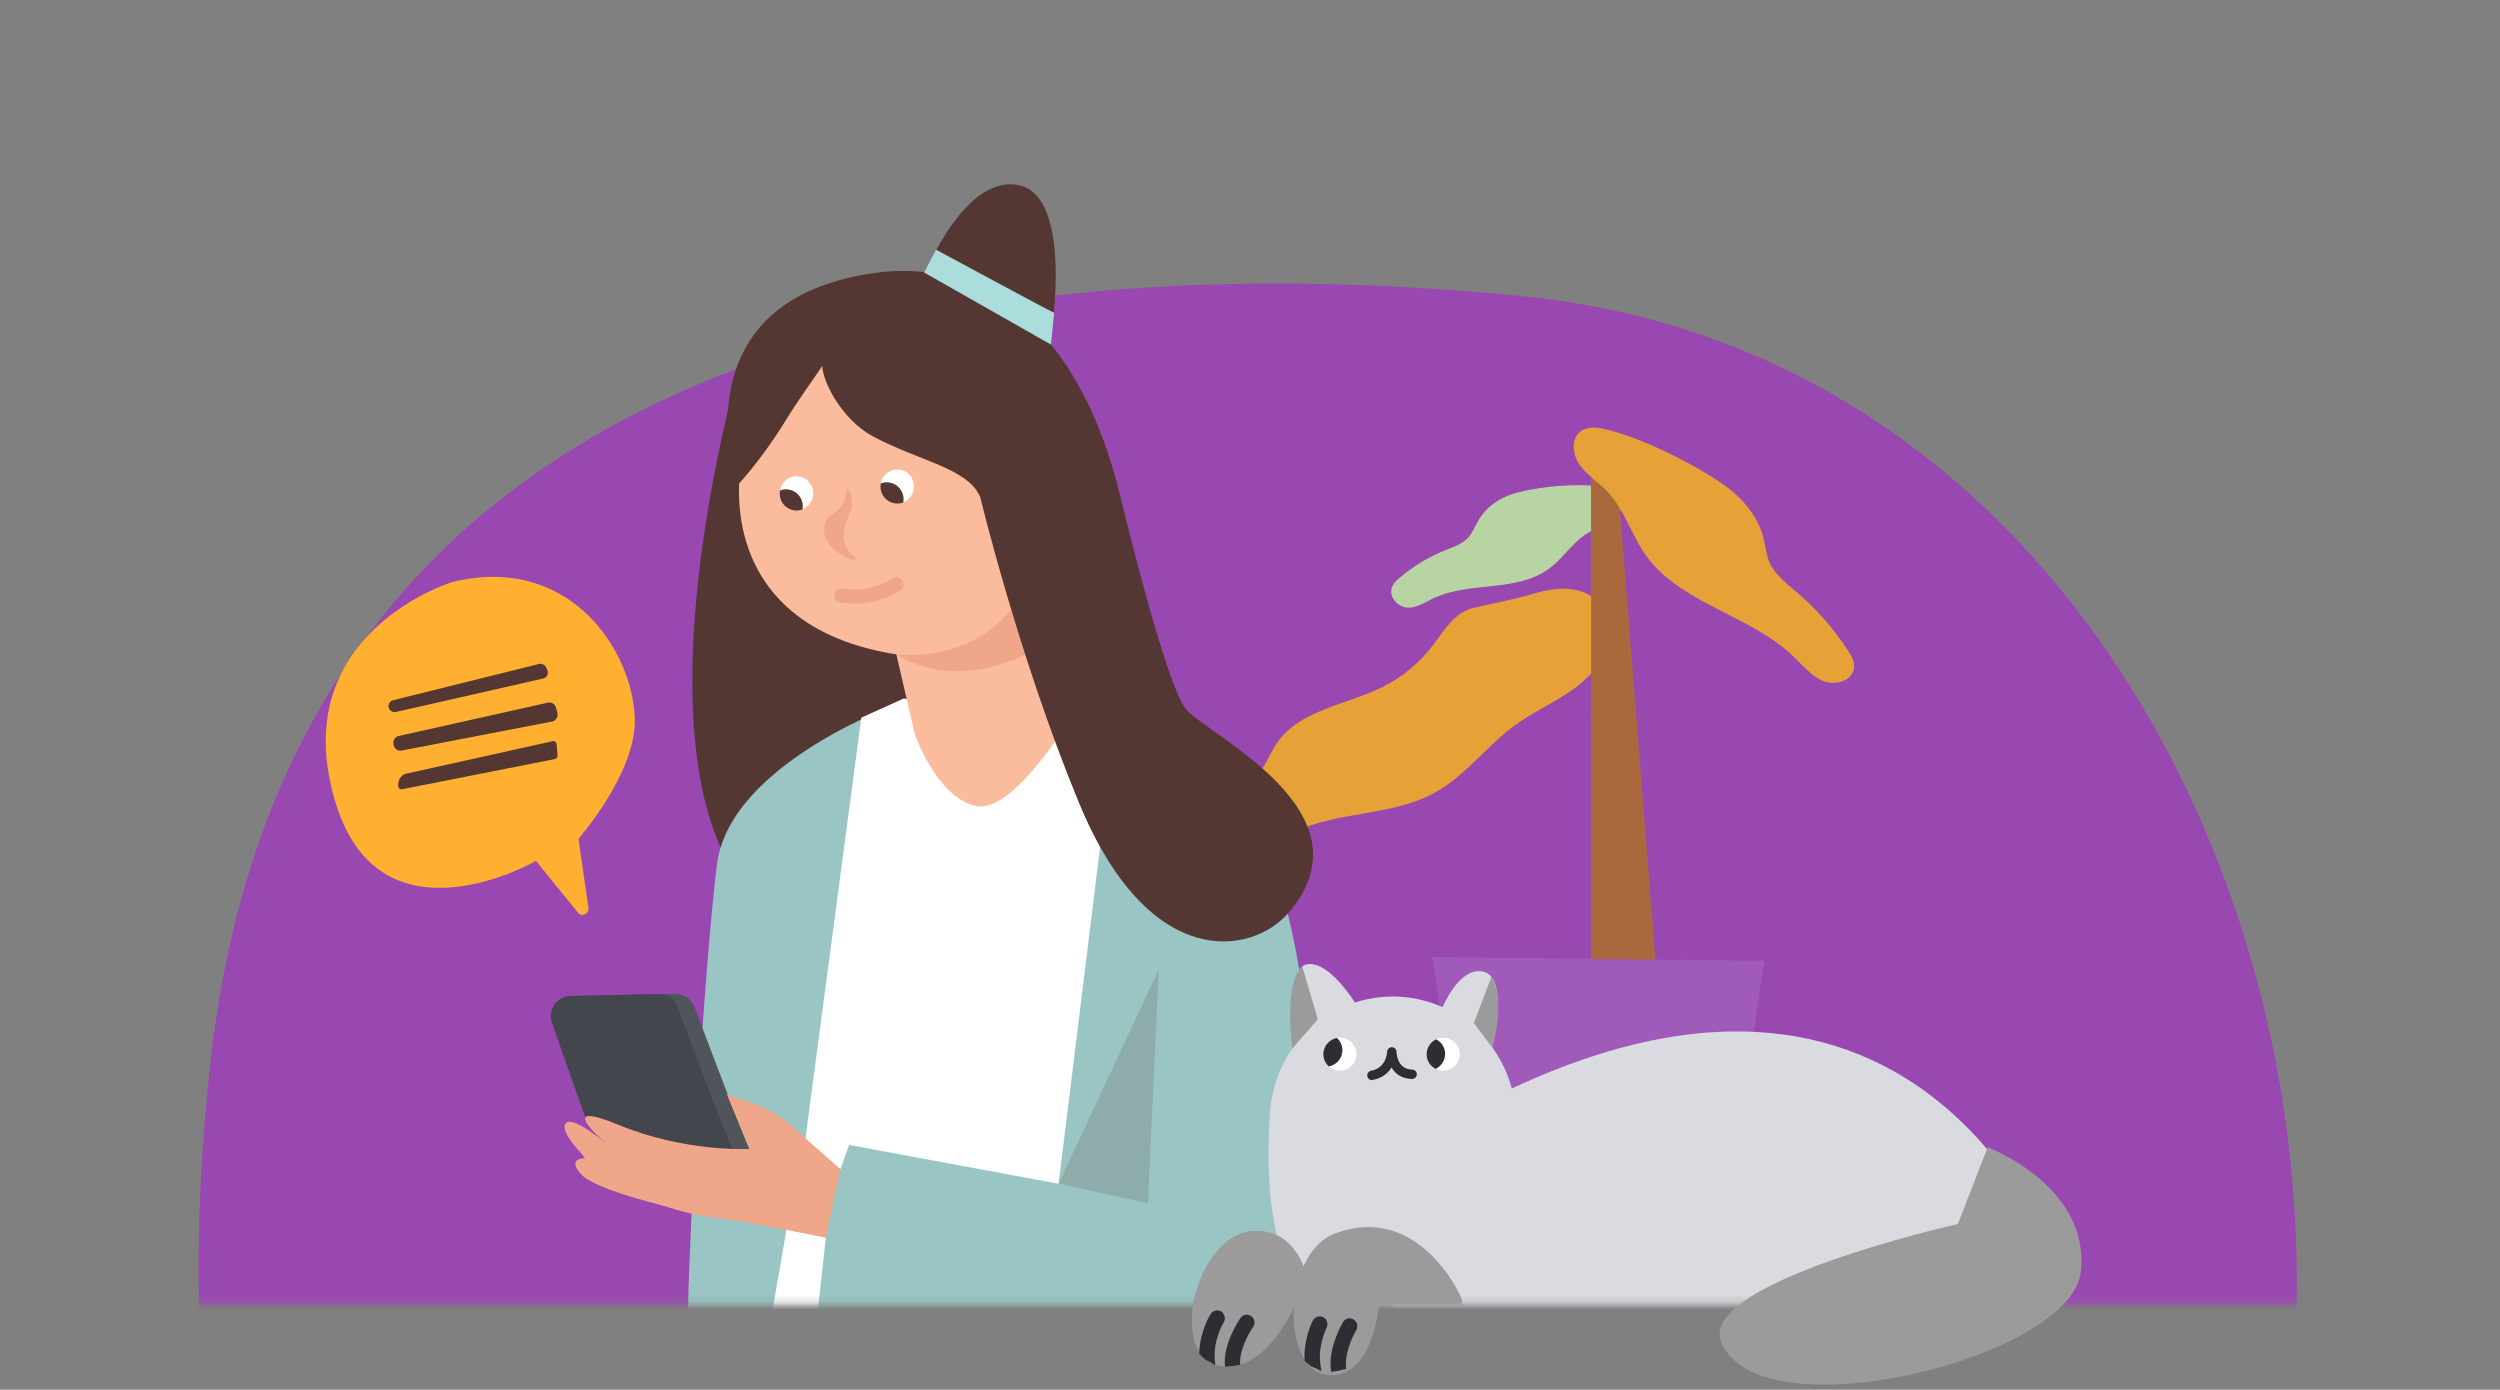<svg width="358" height="199" viewBox="0 0 358 199" fill="none" xmlns="http://www.w3.org/2000/svg">
<rect x="0" y="0" width="358" height="199" fill="#808080" stroke="none"/>
<mask id="mask0_1_224" style="mask-type:alpha" maskUnits="userSpaceOnUse" x="0" y="2" width="358" height="185">
<path d="M0.004 2.03H357.324V186.766H0.004V2.03Z" fill="#F7F8FA"/>
</mask>
<g mask="url(#mask0_1_224)">
<path d="M69.133 297.814C69.133 297.814 18.319 254.71 30.238 151.248C42.159 47.786 140.968 34.76 218.055 42.415C295.141 50.071 335.246 129.795 328.083 199.523C321.07 267.736 263.85 315.195 198.422 319.837C144.46 323.665 121.5 320.609 121.5 320.609" fill="#9A48B1"/>
<path d="M205.352 92.207C203.396 94.84 200.843 96.971 197.903 98.425C192.73 100.967 186.123 101.644 182.873 106.388C182.067 107.561 181.534 108.921 180.742 110.101C178.35 113.636 173.903 115.212 171.072 118.404C170.184 119.412 169.43 120.732 169.696 122.051C170.123 124.11 172.733 124.926 174.819 124.578C178.613 123.959 181.557 121.046 184.978 119.311C191.313 116.086 199.182 116.958 205.414 113.537C209.9 111.081 212.983 106.691 217.131 103.717C219.354 102.115 221.856 100.949 224.161 99.462C226.468 97.987 228.641 96.101 229.739 93.596C230.836 91.092 230.621 87.871 228.632 85.983C226.359 83.822 222.716 84.078 219.697 84.987C216.769 85.87 213.913 86.363 210.998 87.057C208.329 87.697 206.897 90.118 205.352 92.207Z" fill="#E6A236"/>
<path d="M217.301 70.528C215.105 71.095 212.985 72.36 211.745 74.46C211.28 75.26 210.939 76.16 210.357 76.857C209.488 77.893 208.193 78.298 206.993 78.78C204.599 79.741 202.375 81.082 200.409 82.752C199.912 83.173 199.397 83.672 199.258 84.36C198.972 85.739 200.384 87.01 201.643 87.023C202.902 87.036 204.03 86.266 205.17 85.718C210.501 83.136 217.313 84.961 222.059 81.25C224.027 79.712 225.451 77.336 227.623 76.185C228.723 75.597 229.979 75.349 230.974 74.572C231.969 73.797 232.622 72.17 231.915 70.986C231.425 70.169 230.489 69.877 229.636 69.74C226.046 69.144 220.797 69.631 217.301 70.528Z" fill="#B9D4A3"/>
<path d="M227.834 67.389L227.859 137.645H237.076L231.452 66.3L227.834 67.389Z" fill="#AA693D"/>
<path d="M246.525 69.193C249.293 71.073 251.67 73.749 252.502 76.947C252.811 78.16 252.908 79.426 253.416 80.58C254.178 82.298 255.781 83.492 257.222 84.728C260.063 87.151 262.543 89.968 264.586 93.094C265.092 93.87 265.591 94.75 265.499 95.652C265.325 97.46 262.875 98.212 261.15 97.538C259.426 96.866 258.202 95.326 256.87 94.045C250.646 88.032 240.596 86.493 235.633 79.446C233.578 76.523 232.605 72.897 230.111 70.327C228.849 69.02 227.236 68.035 226.196 66.561C225.155 65.085 224.928 62.776 226.38 61.745C227.385 61.034 228.782 61.195 230.003 61.497C235.151 62.747 242.118 66.204 246.525 69.193Z" fill="#E6A236"/>
<path d="M205.125 137.053L212.58 186.686H245.197L252.651 137.592L205.125 137.053Z" fill="#A05BBA"/>
<path d="M64.691 83.37C64.691 83.37 40.496 90.82 48.141 115.207C54.673 136.031 76.75 123.278 76.75 123.278L82.779 130.7C83.348 131.399 84.394 130.853 84.263 129.934L82.829 120.116C82.829 120.116 91.172 110.636 90.904 102.887C90.555 92.861 81.334 79.227 64.691 83.37Z" fill="#FFB031"/>
<path d="M55.643 101.214C55.708 101.723 56.215 102.066 56.727 101.95L77.774 97.165C77.898 97.139 78.015 97.086 78.117 97.009C78.218 96.932 78.301 96.834 78.36 96.722C78.418 96.609 78.452 96.485 78.457 96.358C78.462 96.231 78.439 96.105 78.389 95.987L78.216 95.588C78.131 95.395 77.98 95.239 77.791 95.147C77.601 95.055 77.385 95.032 77.181 95.083L56.307 100.267C56.099 100.316 55.917 100.439 55.794 100.614C55.672 100.788 55.618 101.002 55.643 101.214ZM56.338 106.489L56.355 106.623C56.419 107.191 56.934 107.591 57.469 107.489L79.067 103.323C79.615 103.22 79.957 102.645 79.812 102.082L79.616 101.326C79.483 100.816 78.992 100.501 78.501 100.611L57.083 105.394C56.604 105.502 56.28 105.974 56.338 106.489ZM57.033 112.593C57.066 112.883 57.294 113.077 57.53 113.03L79.484 108.694C79.711 108.647 79.87 108.405 79.841 108.136L79.705 106.579C79.677 106.284 79.445 106.076 79.195 106.13L58.138 110.795C57.424 110.949 56.937 111.741 57.033 112.593ZM106.297 50.83L121.048 70.469C130.275 76.001 140.523 83.425 138.867 88.241C135.938 96.762 131.711 137.148 119.557 134.903C83.382 128.235 106.297 50.83 106.297 50.83Z" fill="#543732"/>
<path d="M154.213 101.321C154.213 101.321 175.678 111.748 181.203 121.946C189.006 136.363 192.39 188.571 175.484 190.681C158.578 192.791 108.37 180.375 108.37 180.375L110.704 158.694L158.039 164.252" fill="#99C6C4"/>
<path d="M129.719 100.306C129.719 100.306 104.484 109.031 102.66 123.841C100.837 138.65 98.78 174.259 98.531 187.312C113.31 189.435 119.511 189.289 141.611 190.844C146.612 191.196 174.65 192.698 177.662 190.506C187.966 183.013 164.084 161.197 164.291 160.589C164.554 159.79 154.471 101.632 154.471 101.632" fill="#99C6C4"/>
<path d="M159.211 107.704L151.587 169.514L121.6 163.956L120.344 167.418L115.247 163.726L123.34 102.768L129.446 100.008L159.211 107.704Z" fill="white"/>
<path d="M152.856 68.806C152.856 68.806 152.11 97.79 127.689 93.598C101.156 89.04 103.172 64.883 110.907 52.941C116.571 44.217 129.83 40.051 136.846 42.824C143.877 45.61 154.997 53.536 152.856 68.806Z" fill="#FBBB9D"/>
<path d="M147.58 83.385C147.773 83.981 154.21 101.334 154.21 101.334C154.21 101.334 145.425 116.604 139.776 115.413C134.113 114.223 130.991 105.107 130.991 105.107L128.064 92.421L147.58 83.385Z" fill="#FBBB9D"/>
<path d="M128.369 93.692C128.369 93.692 138.411 95.086 144.654 87.443L149.239 88.241L150.606 91.718C150.606 91.704 138.714 100.144 128.369 93.692Z" fill="#EFA689"/>
<path d="M127.016 69.076C126.714 69.074 126.414 69.129 126.132 69.238C126.226 68.676 126.516 68.165 126.951 67.796C127.386 67.427 127.938 67.224 128.508 67.222C129.834 67.237 130.898 68.332 130.884 69.685C130.879 70.169 130.731 70.641 130.458 71.04C130.185 71.44 129.8 71.75 129.351 71.93C129.378 71.797 129.392 71.661 129.392 71.525C129.406 70.184 128.342 69.089 127.016 69.076Z" fill="white"/>
<path d="M126.083 69.644C126.083 69.508 126.097 69.373 126.125 69.238C126.401 69.13 126.691 69.063 127.009 69.076C128.335 69.089 129.399 70.185 129.384 71.537C129.384 71.672 129.371 71.809 129.344 71.944C129.064 72.06 128.762 72.115 128.46 72.106C127.147 72.093 126.083 70.996 126.083 69.644Z" fill="#543732"/>
<path d="M112.581 70.064C112.263 70.064 111.974 70.119 111.698 70.226C111.792 69.664 112.082 69.153 112.517 68.784C112.952 68.415 113.503 68.212 114.073 68.211C115.399 68.224 116.463 69.321 116.449 70.673C116.444 71.157 116.296 71.629 116.023 72.028C115.75 72.428 115.365 72.738 114.916 72.918C114.98 72.573 114.969 72.218 114.882 71.878C114.795 71.537 114.634 71.22 114.412 70.948C114.19 70.677 113.911 70.457 113.594 70.304C113.278 70.151 112.932 70.069 112.581 70.064Z" fill="white"/>
<path d="M111.653 70.646C111.653 70.51 111.667 70.375 111.694 70.24C111.971 70.132 112.26 70.065 112.578 70.078C113.905 70.091 114.968 71.187 114.954 72.54C114.954 72.674 114.94 72.811 114.913 72.945C114.633 73.062 114.332 73.117 114.029 73.108C113.388 73.093 112.78 72.826 112.335 72.365C111.89 71.904 111.645 71.287 111.653 70.646Z" fill="#543732"/>
<path d="M118.411 74.405C117.845 75.258 117.9 76.435 118.369 77.354C118.839 78.274 119.654 78.951 120.524 79.478C121.173 79.871 121.906 80.195 122.651 80.168C122.417 79.668 121.919 79.356 121.56 78.937C120.953 78.22 120.746 77.206 120.842 76.259C120.939 75.312 121.271 74.405 121.657 73.54C122.32 72.025 121.837 70.267 121.353 69.914C121.146 70.983 121.146 71.376 120.51 72.458C120.027 73.311 118.95 73.594 118.411 74.405Z" fill="#EFA689"/>
<path d="M128.372 83.683C128.372 83.683 125.154 86.064 120.472 85.266" stroke="#EFA689" stroke-width="2.03" stroke-miterlimit="10" stroke-linecap="round"/>
<path d="M107.337 164.51C106.702 163.428 101.412 149.403 99.464 144.209C99.26 143.651 98.886 143.172 98.396 142.837C97.905 142.502 97.323 142.329 96.729 142.342L84.132 142.613C82.171 142.654 80.831 144.628 81.494 146.508L86.259 160.02L94.588 166.106L108.111 166.634L107.337 164.51Z" fill="#50555B"/>
<path d="M104.895 164.51C104.259 163.428 98.969 149.403 97.022 144.209C96.817 143.651 96.444 143.172 95.953 142.837C95.463 142.502 94.88 142.329 94.287 142.342L81.689 142.613C79.729 142.654 78.389 144.628 79.052 146.508L83.817 160.02L92.146 166.106L105.668 166.634L104.895 164.51Z" fill="#43464C"/>
<path d="M112.627 176.073L110.61 187.706L117.018 188.557L118.262 177.21L112.627 176.073Z" fill="white"/>
<path d="M83.147 165.051C87.304 171.137 98.754 174.045 101.876 174.302C104.997 174.573 118.258 177.21 118.258 177.21L120.343 167.431L113.078 161.007C111.629 159.728 109.945 158.745 108.119 158.113L104.086 156.72L107.332 164.524C107.332 164.524 98.229 165.051 88.603 161.088C78.975 157.126 86.779 163.725 86.779 163.725C86.779 163.725 82.097 159.763 81.061 160.818C80.025 161.873 83.147 165.051 83.147 165.051Z" fill="#EFA689"/>
<path d="M96.472 173.018C96.307 172.964 85.478 170.515 83.281 168.229C81.098 165.944 83.447 165.565 84.759 166.065C86.085 166.566 96.472 173.018 96.472 173.018Z" fill="#EFA689"/>
<path d="M156.345 38.792C156.151 38.807 155.971 38.807 155.778 38.82C155.965 38.784 156.156 38.775 156.345 38.794V38.792Z" fill="#EBEAF4"/>
<path d="M165.941 138.8L164.379 172.301L151.59 169.514L165.941 138.8Z" fill="#8EADAA"/>
<path d="M140.372 71.186C138.618 67.019 131.588 66.033 124.957 62.462C120.911 60.285 117.955 55.226 117.734 52.413C116.201 54.753 114.805 56.511 112.278 60.582C108.825 66.127 105.51 69.604 105.51 69.604C105.51 69.604 96.407 42.634 125.994 38.995C137.25 37.616 153.369 42.633 160.4 70.915C160.4 70.915 166.823 97.871 169.834 101.55C172.845 105.228 196.838 116.266 184.558 130.67C179.35 136.769 164.558 139.38 154.475 114.872C145.801 93.854 140.372 71.185 140.372 71.185V71.186Z" fill="#543732"/>
<path d="M149.897 50.993C150.422 50.194 154.151 28.094 145.822 26.498C137.493 24.916 131.512 41.308 131.512 41.308L149.897 50.993Z" fill="#543732"/>
<path d="M150.955 44.785C150.568 44.69 134.035 35.751 134.035 35.751L132.335 39.023L150.499 49.343L150.955 44.785Z" fill="#ACDDDD"/>
<path d="M194.823 177.486C194.244 177.486 176.224 174.761 172.303 183.247C171.488 185.006 172.817 187.027 174.748 187.027H202.858" fill="#968791"/>
<path d="M216.49 155.876C215.93 153.762 214.982 151.77 213.695 150.001C214.257 147.44 215.578 140.101 212.578 139.192C209.513 138.268 207.231 142.776 206.58 144.224C202.625 142.459 198.157 142.22 194.036 143.553C192.7 141.532 189.692 137.547 187.093 138.096C184.598 138.619 184.753 146.057 185.038 150.181C182.984 153.078 181.941 156.612 181.77 160.434C181.395 168.763 180.571 192.96 201.804 193.459C225.284 194.007 233.541 194.449 244.568 193.074C280.992 188.533 296.418 185.751 296.418 185.751C296.418 185.751 279.231 126.501 216.49 155.876Z" fill="#D9DBE0"/>
<path d="M192.228 150.38C192.227 150.933 192.033 151.468 191.679 151.892C191.324 152.316 190.833 152.603 190.289 152.703C190.715 153.085 191.263 153.322 191.877 153.322C192.505 153.322 193.107 153.074 193.552 152.631C193.996 152.188 194.247 151.586 194.249 150.959C194.248 150.611 194.171 150.268 194.022 149.953C193.874 149.639 193.658 149.361 193.39 149.139C193.123 148.917 192.809 148.757 192.472 148.67C192.136 148.583 191.784 148.571 191.442 148.635C191.917 149.067 192.228 149.687 192.228 150.38Z" fill="white"/>
<path d="M192.228 150.384C192.228 149.692 191.926 149.073 191.442 148.64C190.899 148.74 190.407 149.027 190.053 149.451C189.699 149.875 189.504 150.41 189.503 150.963C189.503 151.656 189.806 152.275 190.289 152.708C190.832 152.607 191.323 152.319 191.677 151.895C192.031 151.471 192.226 150.937 192.228 150.384Z" fill="#2C2E33"/>
<path d="M206.857 150.308C206.999 150.842 206.95 151.409 206.718 151.911C206.485 152.412 206.084 152.817 205.585 153.054C206.106 153.325 206.71 153.392 207.278 153.242C207.885 153.08 208.403 152.684 208.718 152.141C209.033 151.597 209.12 150.952 208.959 150.344C208.868 150.009 208.705 149.697 208.48 149.432C208.255 149.167 207.975 148.954 207.659 148.809C207.343 148.665 206.998 148.591 206.651 148.594C206.303 148.597 205.96 148.677 205.647 148.827C206.217 149.121 206.677 149.639 206.857 150.308Z" fill="white"/>
<path d="M206.858 150.313C206.772 149.995 206.62 149.698 206.412 149.443C206.203 149.187 205.943 148.979 205.648 148.832C205.149 149.069 204.748 149.473 204.516 149.975C204.283 150.476 204.234 151.043 204.376 151.577C204.555 152.247 205.007 152.767 205.586 153.059C206.085 152.822 206.486 152.417 206.718 151.916C206.951 151.414 207 150.847 206.858 150.313ZM196.46 154.674C196.3 154.675 196.145 154.619 196.024 154.515C195.903 154.412 195.823 154.268 195.799 154.11C195.768 153.933 195.807 153.751 195.91 153.604C196.012 153.456 196.169 153.356 196.345 153.324C198.538 152.939 198.636 150.713 198.636 150.615C198.641 150.439 198.714 150.271 198.841 150.149C198.967 150.027 199.137 149.959 199.313 149.961C199.679 149.961 199.972 150.255 199.98 150.624C199.989 150.876 200.095 153.127 202.222 153.16C202.311 153.162 202.398 153.18 202.479 153.216C202.561 153.251 202.634 153.302 202.696 153.366C202.757 153.43 202.806 153.505 202.838 153.588C202.87 153.671 202.885 153.759 202.883 153.848C202.878 154.025 202.805 154.193 202.679 154.317C202.552 154.441 202.383 154.51 202.206 154.511H202.198C200.714 154.485 199.802 153.757 199.272 152.873C198.75 153.683 197.903 154.412 196.574 154.642C196.541 154.674 196.501 154.674 196.46 154.674Z" fill="#2C2E33"/>
<path d="M202.355 193.442H174.244C172.313 193.442 170.993 191.421 171.8 189.662C175.719 181.177 193.741 183.819 194.319 183.901C197.408 184.327 200.929 186.741 202.355 193.442Z" fill="#C9BBB9"/>
<path d="M186.476 138.382L188.71 145.959L185.034 150.182C185.034 150.19 183.779 140.78 186.476 138.382ZM213.594 139.855L211.051 146.508L213.685 150.002C213.693 150.002 215.681 143.488 213.594 139.855Z" fill="#9B9B9B"/>
</g>
<path d="M284.634 164.289C284.634 164.289 299.302 169.79 297.979 182.117C296.648 194.449 252.163 205.532 246.49 192.264C242.818 183.689 280.361 175.281 280.361 175.281L284.634 164.289ZM209.369 186.232C209.126 185.116 202.919 172.227 191.191 176.62C183.637 179.452 183.35 195.999 189.975 196.869C196.624 197.716 197.472 186.834 197.472 186.834H209.403" fill="#9B9B9B"/>
<path d="M187.848 186.008C187.848 186.008 187.119 175.572 179.211 176.285C171.304 177.021 167.328 193.457 174.175 195.441C181.022 197.449 185.594 186.633 185.594 186.633" fill="#9B9B9B"/>
<path d="M177.601 195.419C176.872 195.62 176.166 195.643 175.415 195.71C175.061 192.453 177.535 188.885 177.646 188.729C177.728 188.607 177.835 188.504 177.958 188.425C178.082 188.347 178.221 188.294 178.366 188.271C178.511 188.248 178.659 188.255 178.801 188.292C178.943 188.329 179.076 188.394 179.192 188.484C179.678 188.841 179.81 189.532 179.435 190.044C178.839 190.892 177.402 193.435 177.601 195.419ZM174.001 195.13C174.023 195.263 174.001 195.397 173.978 195.509C173.957 195.486 173.935 195.464 173.912 195.442C173.514 195.152 173.095 194.951 172.654 194.728C172.565 194.661 172.499 194.594 172.411 194.527C172.166 194.314 171.937 194.083 171.726 193.836C171.792 190.737 173.272 188.283 173.36 188.172C173.518 187.925 173.765 187.75 174.05 187.683C174.335 187.616 174.634 187.663 174.885 187.814C175.392 188.149 175.547 188.841 175.238 189.353C175.216 189.398 173.559 192.119 174.001 195.13ZM192.792 195.997C192.082 196.254 191.378 196.33 190.635 196.455C190.031 193.236 192.222 189.487 192.319 189.323C192.633 188.785 193.307 188.62 193.842 188.959C194.355 189.277 194.54 189.956 194.205 190.497C193.677 191.387 192.441 194.034 192.792 195.997ZM189.183 195.986C189.215 196.117 189.203 196.253 189.19 196.366L189.119 196.304C188.699 196.046 188.266 195.877 187.808 195.689C187.715 195.63 187.644 195.568 187.55 195.508C187.29 195.314 187.044 195.101 186.814 194.871C186.641 191.776 187.927 189.216 188.006 189.097C188.144 188.84 188.377 188.646 188.656 188.557C188.935 188.469 189.237 188.493 189.498 188.624C190.03 188.919 190.238 189.596 189.969 190.131C189.951 190.177 188.51 193.018 189.183 195.986Z" fill="#2C2E33"/>
</svg>
